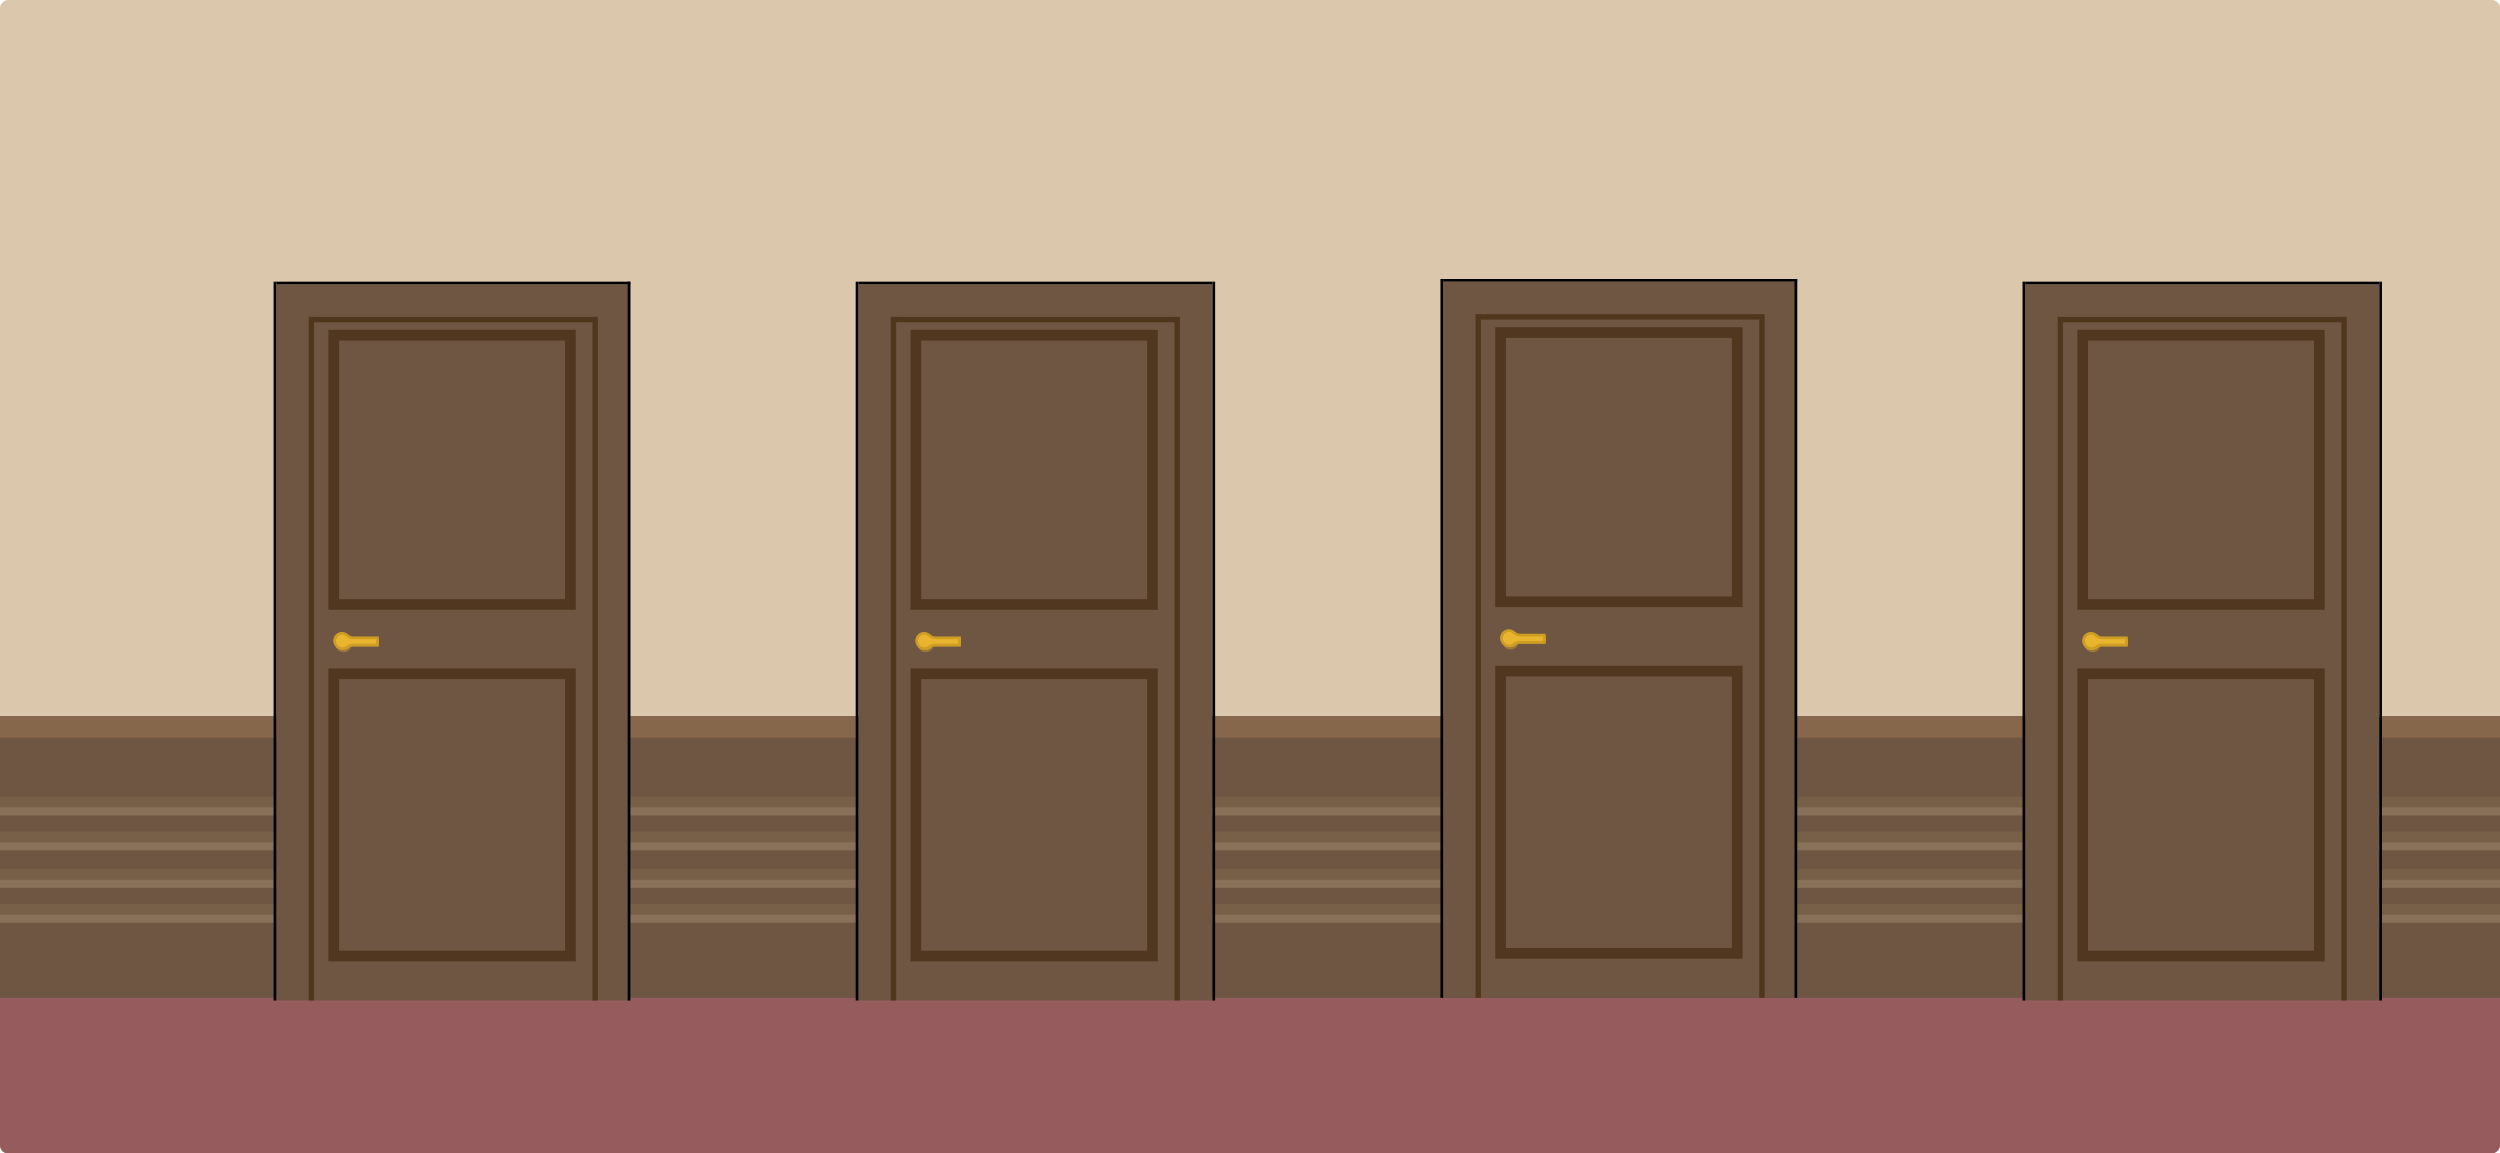 <svg width="932" height="430" viewBox="0 0 932 430" fill="none" xmlns="http://www.w3.org/2000/svg">
<g clip-path="url(#clip0_623_1268)">
<rect y="430" width="430" height="932" rx="3" transform="rotate(-90 0 430)" fill="#DBC7AB"/>
<rect y="267" width="932" height="107" fill="#6E5643"/>
<rect x="-17.5" y="311.5" width="948" height="3" stroke="#785F48" stroke-width="3"/>
<rect x="-18.25" y="314.75" width="949.5" height="1.5" stroke="#897059" stroke-width="1.5"/>
<rect x="-17.5" y="338.5" width="948" height="3" stroke="#785F48" stroke-width="3"/>
<rect x="-18.25" y="341.75" width="949.5" height="1.5" stroke="#897059" stroke-width="1.5"/>
<rect y="267" width="932" height="8" fill="#86674B"/>
<rect y="372" width="932" height="58" fill="#965C5D"/>
<rect x="-9.5" y="298.5" width="948" height="3" stroke="#785F48" stroke-width="3"/>
<rect x="-10.25" y="301.75" width="949.5" height="1.5" stroke="#897059" stroke-width="1.5"/>
<rect x="-9.5" y="325.5" width="948" height="3" stroke="#785F48" stroke-width="3"/>
<rect x="-10.25" y="328.75" width="949.5" height="1.5" stroke="#897059" stroke-width="1.5"/>
<rect width="131.976" height="266.975" transform="matrix(-1 0 0 1 451.976 106)" fill="#6E5643"/>
<path fill-rule="evenodd" clip-rule="evenodd" d="M439.873 118.115H437.858V118.135H334.089V118.115H332.074V373.001H334.089V120.15H437.858V373.001H439.873V118.115Z" fill="#452910" fill-opacity="0.71"/>
<rect x="-2" y="2" width="88.228" height="105.217" transform="matrix(-1 0 0 1 427.645 249.189)" stroke="#452910" stroke-opacity="0.67" stroke-width="4"/>
<rect x="-2" y="2" width="88.228" height="100.363" transform="matrix(-1 0 0 1 427.645 122.984)" stroke="#452910" stroke-opacity="0.67" stroke-width="4"/>
<ellipse cx="3.022" cy="3.022" rx="3.022" ry="3.022" transform="matrix(-1 0 0 1 348.149 236.107)" fill="#E9B42E"/>
<rect width="13.097" height="2.015" transform="matrix(-1 0 0 1 358.208 238.104)" fill="#E9B42E"/>
<ellipse cx="3.022" cy="3.022" rx="3.022" ry="3.022" transform="matrix(-1 0 0 1 348.149 237.115)" fill="#E9B42E" fill-opacity="0.37"/>
<rect width="13.097" height="2.015" transform="matrix(-1 0 0 1 358.208 239.111)" fill="#E9B42E" fill-opacity="0.37"/>
<path d="M358.208 237.765H348.675C347.918 237.765 347.186 237.499 346.606 237.014L346.277 236.738C345.161 235.804 343.511 235.896 342.505 236.948V236.948C341.66 237.831 341.496 239.164 342.1 240.226L342.156 240.324C343.012 241.828 344.982 242.259 346.389 241.251L346.663 241.054C347.21 240.662 347.866 240.451 348.539 240.451H358.208" stroke="#CE9E23"/>
<rect width="1.007" height="2.015" transform="matrix(-1 0 0 1 358.208 238.104)" fill="#CE9E23"/>
<rect x="320" y="105" width="132" height="1" fill="black"/>
<rect x="452" y="373" width="268" height="1" transform="rotate(-90 452 373)" fill="black"/>
<rect x="319" y="373" width="268" height="1" transform="rotate(-90 319 373)" fill="black"/>
<rect width="131.976" height="266.975" transform="matrix(-1 0 0 1 234.976 106)" fill="#6E5643"/>
<path fill-rule="evenodd" clip-rule="evenodd" d="M222.873 118.115H220.858V118.135H117.089V118.115H115.074V373.001H117.089V120.15H220.858V373.001H222.873V118.115Z" fill="#452910" fill-opacity="0.71"/>
<rect x="-2" y="2" width="88.228" height="105.217" transform="matrix(-1 0 0 1 210.645 249.189)" stroke="#452910" stroke-opacity="0.67" stroke-width="4"/>
<rect x="-2" y="2" width="88.228" height="100.363" transform="matrix(-1 0 0 1 210.645 122.984)" stroke="#452910" stroke-opacity="0.67" stroke-width="4"/>
<ellipse cx="3.022" cy="3.022" rx="3.022" ry="3.022" transform="matrix(-1 0 0 1 131.149 236.107)" fill="#E9B42E"/>
<rect width="13.097" height="2.015" transform="matrix(-1 0 0 1 141.208 238.104)" fill="#E9B42E"/>
<ellipse cx="3.022" cy="3.022" rx="3.022" ry="3.022" transform="matrix(-1 0 0 1 131.149 237.115)" fill="#E9B42E" fill-opacity="0.37"/>
<rect width="13.097" height="2.015" transform="matrix(-1 0 0 1 141.208 239.111)" fill="#E9B42E" fill-opacity="0.37"/>
<path d="M141.208 237.765H131.674C130.918 237.765 130.186 237.499 129.606 237.014L129.277 236.738C128.16 235.804 126.511 235.896 125.505 236.948V236.948C124.66 237.831 124.496 239.164 125.1 240.226L125.156 240.324C126.012 241.828 127.982 242.259 129.389 241.251L129.663 241.054C130.21 240.662 130.866 240.451 131.539 240.451H141.208" stroke="#CE9E23"/>
<rect width="1.007" height="2.015" transform="matrix(-1 0 0 1 141.208 238.104)" fill="#CE9E23"/>
<rect x="103" y="105" width="132" height="1" fill="black"/>
<rect x="234" y="373" width="268" height="1" transform="rotate(-90 234 373)" fill="black"/>
<rect x="102" y="373" width="268" height="1" transform="rotate(-90 102 373)" fill="black"/>
<rect width="131.976" height="266.975" transform="matrix(-1 0 0 1 886.976 106)" fill="#6E5643"/>
<path fill-rule="evenodd" clip-rule="evenodd" d="M874.873 118.115H872.858V118.135H769.089V118.115H767.074V373.001H769.089V120.15H872.858V373.001H874.873V118.115Z" fill="#452910" fill-opacity="0.71"/>
<rect x="-2" y="2" width="88.228" height="105.217" transform="matrix(-1 0 0 1 862.645 249.189)" stroke="#452910" stroke-opacity="0.67" stroke-width="4"/>
<rect x="-2" y="2" width="88.228" height="100.363" transform="matrix(-1 0 0 1 862.645 122.984)" stroke="#452910" stroke-opacity="0.67" stroke-width="4"/>
<ellipse cx="3.022" cy="3.022" rx="3.022" ry="3.022" transform="matrix(-1 0 0 1 783.149 236.107)" fill="#E9B42E"/>
<rect width="13.097" height="2.015" transform="matrix(-1 0 0 1 793.208 238.104)" fill="#E9B42E"/>
<ellipse cx="3.022" cy="3.022" rx="3.022" ry="3.022" transform="matrix(-1 0 0 1 783.149 237.115)" fill="#E9B42E" fill-opacity="0.37"/>
<rect width="13.097" height="2.015" transform="matrix(-1 0 0 1 793.208 239.111)" fill="#E9B42E" fill-opacity="0.37"/>
<path d="M793.208 237.765H783.675C782.918 237.765 782.186 237.499 781.606 237.014L781.277 236.738C780.161 235.804 778.511 235.896 777.505 236.948V236.948C776.66 237.831 776.496 239.164 777.1 240.226L777.156 240.324C778.012 241.828 779.982 242.259 781.389 241.251L781.663 241.054C782.21 240.662 782.866 240.451 783.539 240.451H793.208" stroke="#CE9E23"/>
<rect width="1.007" height="2.015" transform="matrix(-1 0 0 1 793.208 238.104)" fill="#CE9E23"/>
<rect x="755" y="105" width="132" height="1" fill="black"/>
<rect x="887" y="373" width="268" height="1" transform="rotate(-90 887 373)" fill="black"/>
<rect x="754" y="373" width="268" height="1" transform="rotate(-90 754 373)" fill="black"/>
<rect width="131.976" height="266.975" transform="matrix(-1 0 0 1 669.976 105)" fill="#6E5643"/>
<path fill-rule="evenodd" clip-rule="evenodd" d="M657.873 117.115H655.858V117.135H552.089V117.115H550.074V372.001H552.089V119.15H655.858V372.001H657.873V117.115Z" fill="#452910" fill-opacity="0.71"/>
<rect x="-2" y="2" width="88.228" height="105.217" transform="matrix(-1 0 0 1 645.645 248.189)" stroke="#452910" stroke-opacity="0.67" stroke-width="4"/>
<rect x="-2" y="2" width="88.228" height="100.363" transform="matrix(-1 0 0 1 645.645 121.984)" stroke="#452910" stroke-opacity="0.67" stroke-width="4"/>
<ellipse cx="3.022" cy="3.022" rx="3.022" ry="3.022" transform="matrix(-1 0 0 1 566.149 235.107)" fill="#E9B42E"/>
<rect width="13.097" height="2.015" transform="matrix(-1 0 0 1 576.208 237.104)" fill="#E9B42E"/>
<ellipse cx="3.022" cy="3.022" rx="3.022" ry="3.022" transform="matrix(-1 0 0 1 566.149 236.115)" fill="#E9B42E" fill-opacity="0.37"/>
<rect width="13.097" height="2.015" transform="matrix(-1 0 0 1 576.208 238.111)" fill="#E9B42E" fill-opacity="0.37"/>
<path d="M576.208 236.765H566.675C565.918 236.765 565.186 236.499 564.606 236.014L564.277 235.738C563.161 234.804 561.511 234.896 560.505 235.948V235.948C559.66 236.831 559.496 238.164 560.1 239.226L560.156 239.324C561.012 240.828 562.982 241.259 564.389 240.251L564.663 240.054C565.21 239.662 565.866 239.451 566.539 239.451H576.208" stroke="#CE9E23"/>
<rect width="1.007" height="2.015" transform="matrix(-1 0 0 1 576.208 237.104)" fill="#CE9E23"/>
<rect x="538" y="104" width="132" height="1" fill="black"/>
<rect x="669" y="372" width="268" height="1" transform="rotate(-90 669 372)" fill="black"/>
<rect x="537" y="372" width="268" height="1" transform="rotate(-90 537 372)" fill="black"/>
</g>
<defs>
<clipPath id="clip0_623_1268">
<rect y="430" width="430" height="932" rx="3" transform="rotate(-90 0 430)" fill="white"/>
</clipPath>
</defs>
</svg>
